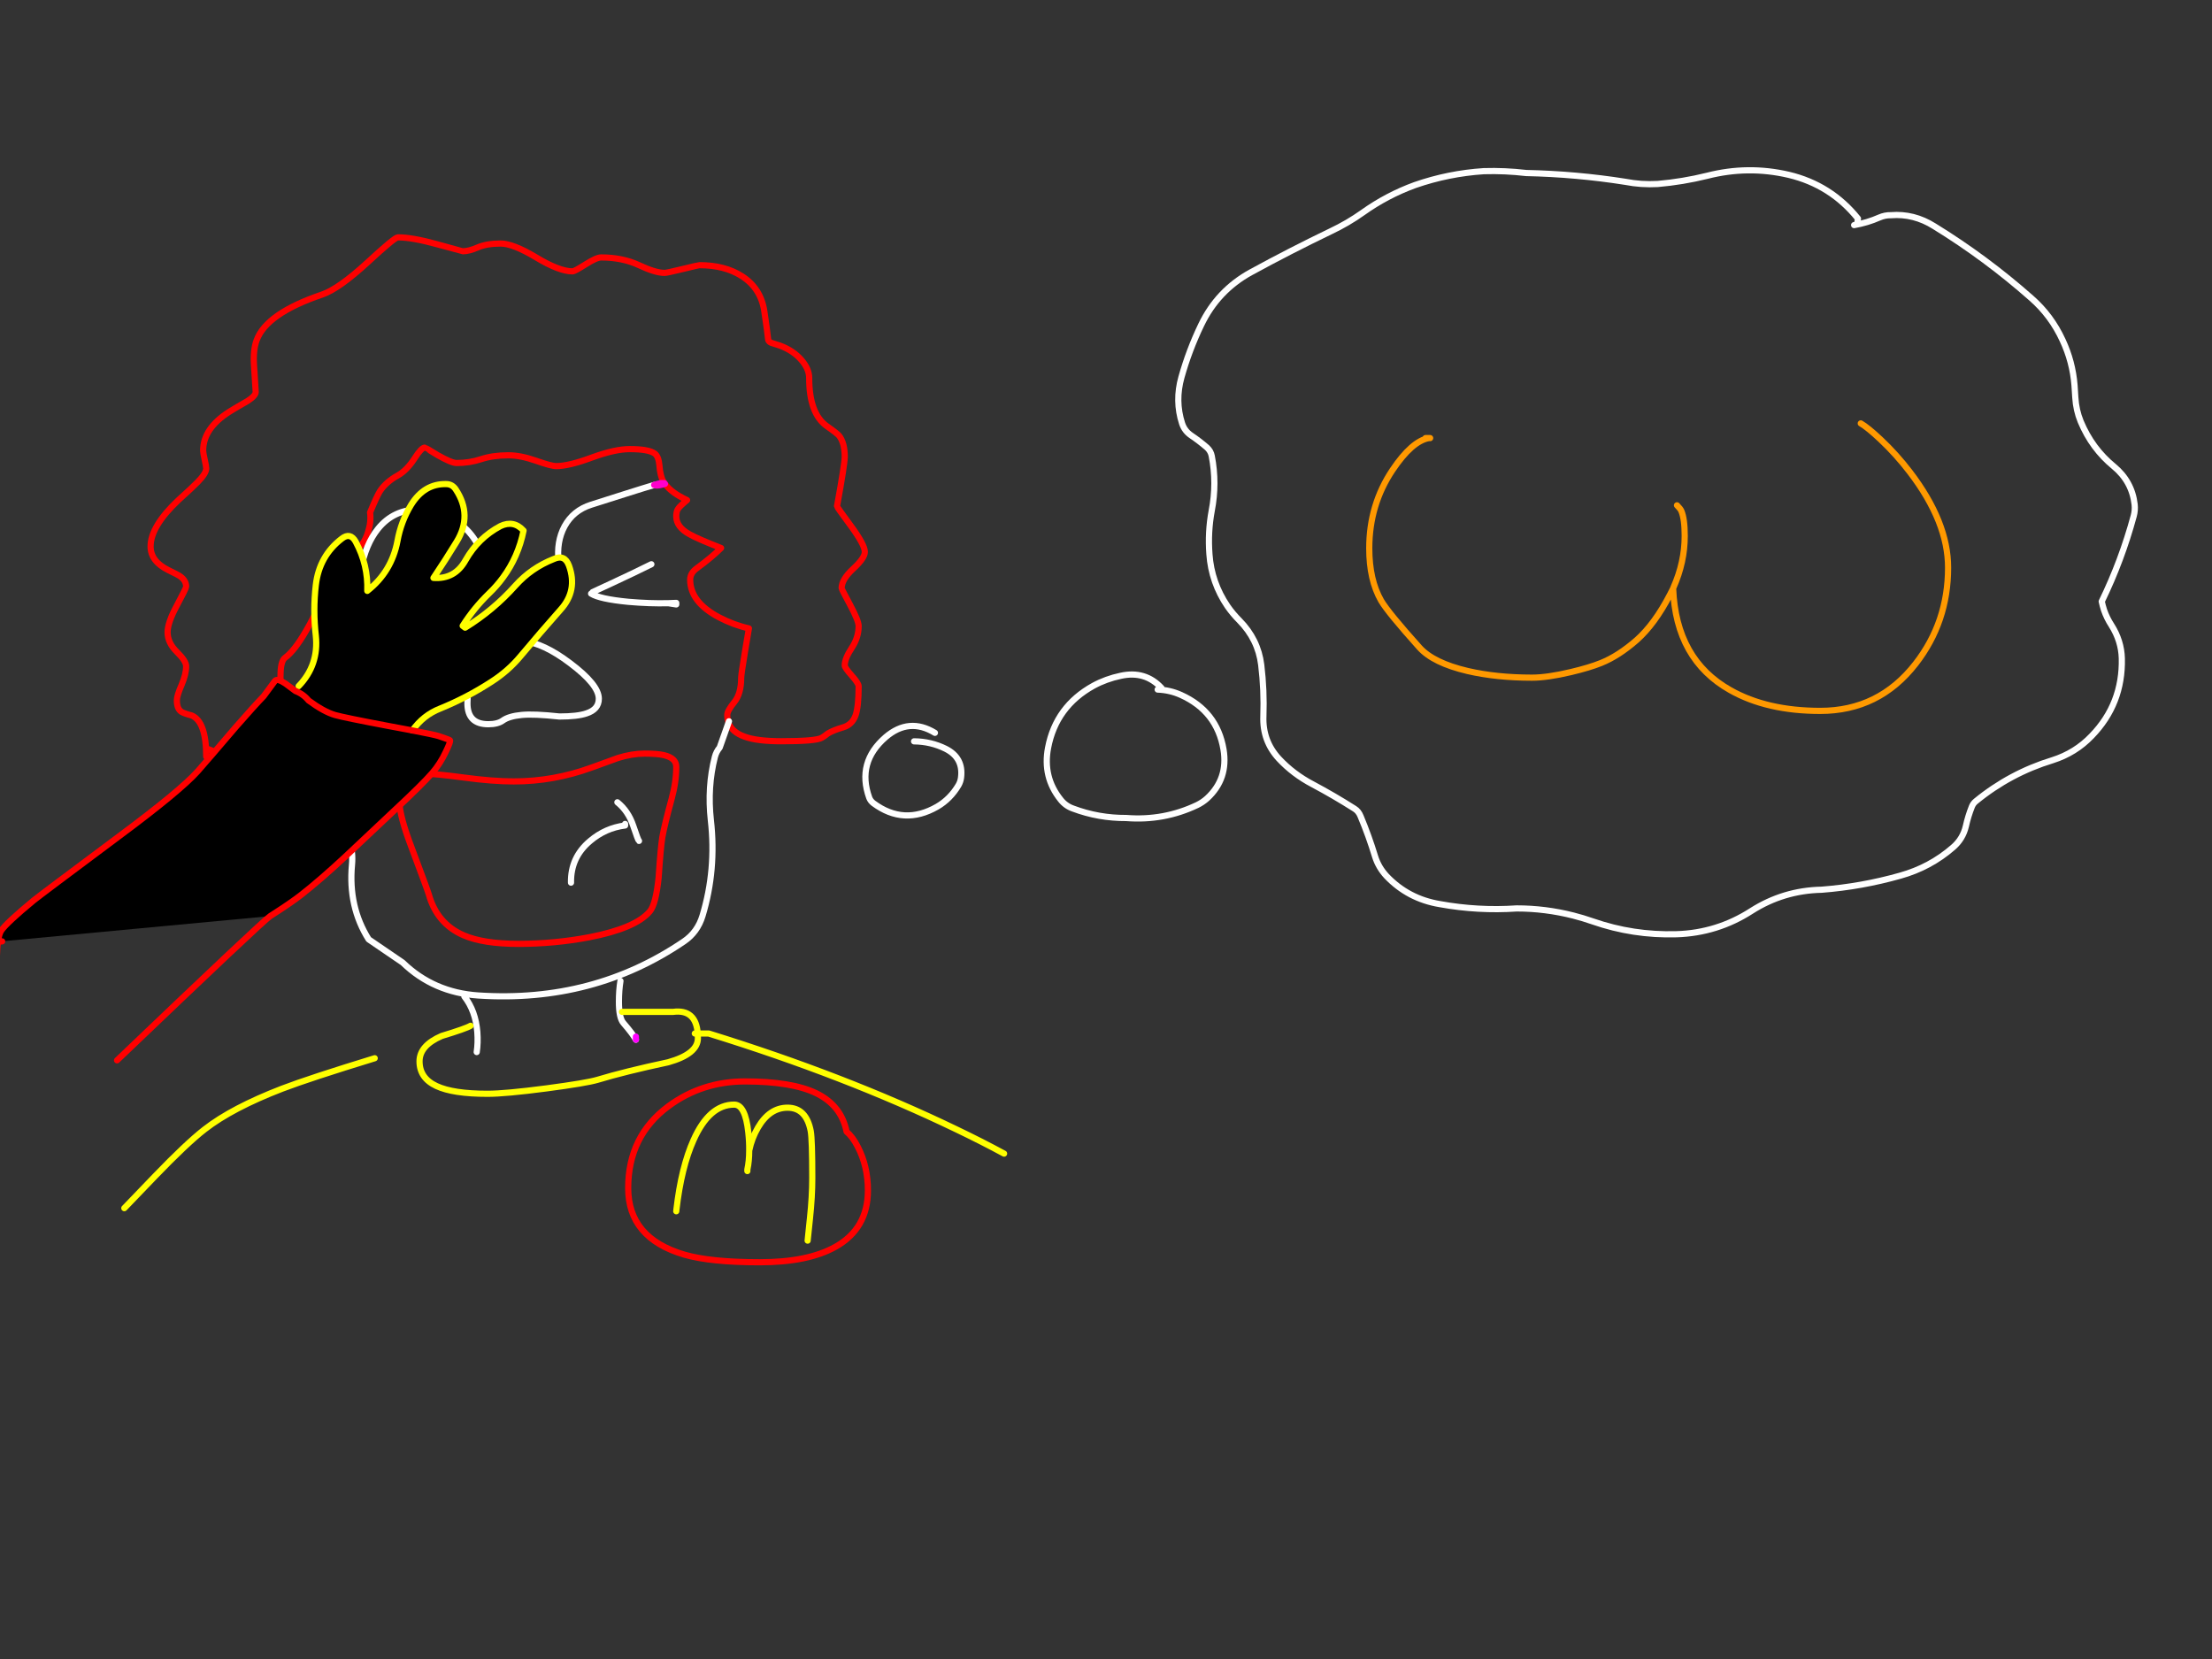 <?xml version="1.0" encoding="utf-8"?>
<svg id="EdithAnim08" image-rendering="inherit" baseProfile="basic" version="1.1" x="0px" y="0px" width="800" height="600" xmlns="http://www.w3.org/2000/svg" xmlns:xlink="http://www.w3.org/1999/xlink">
  <rect width="100%" height="100%" fill="#333333" stroke="none"/>
  <g id="Ronaldf144r1" overflow="visible">
    <g id="Ronaldf27r1">
      <g id="RonaldFacef1r1">
        <path id="Layer4_0_1_STROKES" stroke="#F00" stroke-width="2.236" stroke-linejoin="round" stroke-linecap="round" fill="none" d="M263.472,261.367 Q264.702,264.777 269.229,266.398 273.757,268.076 282.59,268.076 294.943,268.076 297.179,266.846 297.906,266.454 299.415,265.28 301.316,264.107 304.95,263.045 308.192,262.094 309.422,258.74 310.54,255.554 310.54,248.231 310.54,247.113 308.024,244.318 305.509,241.467 305.509,240.685 305.509,238.169 308.024,234.368 310.54,230.567 310.54,226.43 310.54,224.529 307.465,218.772 304.391,213.07 304.391,212.734 304.391,209.548 308.583,205.691 312.776,201.834 312.776,199.598 312.776,197.082 307.745,190.207 302.714,183.387 302.714,183.107 305.509,167.847 305.509,165.219 305.509,160.188 303.496,157.617 302.769,156.723 299.08,154.151 292.652,149.623 292.652,136.71 292.652,133.524 289.968,130.338 287.006,126.816 282.031,124.971 279.683,124.189 279.012,124.021 278.118,123.686 277.838,122.959 277.447,119.326 276.441,112.673 275.211,104.233 268.223,99.816 262.074,95.903 252.963,95.903 252.627,95.903 246.869,97.301 241.112,98.698 240.385,98.698 237.031,98.698 231.106,95.903 225.124,93.108 217.41,93.108 215.733,93.108 211.764,95.624 207.795,98.139 207.069,98.139 202.261,98.139 193.932,93.108 185.547,88.077 181.075,88.077 176.044,88.077 172.802,89.475 169.616,90.872 167.38,90.872 167.268,90.872 158.156,88.357 149.1,85.841 143.902,85.841 142.728,85.841 133.001,94.841 122.548,104.456 116.511,106.524 96.331,113.344 92.809,123.071 91.523,126.537 91.859,132.071 92.026,135.145 92.474,141.741 92.474,143.139 89.511,145.04 85.374,147.387 82.971,148.897 73.468,154.934 73.468,162.983 73.468,163.71 74.027,166.226 74.586,168.741 74.586,169.412 74.586,171.201 71.455,174.387 69.555,176.344 64.524,180.871 54.462,190.374 54.462,197.641 54.462,203.008 60.89,206.194 64.524,207.927 65.306,208.542 67.319,210.051 67.319,212.175 67.319,212.734 63.965,218.995 60.611,225.2 60.611,228.666 60.611,232.467 63.965,235.765 67.319,239.063 67.319,240.964 67.319,243.871 65.642,247.784 63.965,251.641 63.965,253.262 63.965,256.392 65.642,257.455 66.648,258.069 69.275,258.74 74.586,260.92 74.586,273.665 M75.145,270.871 Q81.35,273.33 82.188,273.61 84.2,274.225 86.884,274.225 97.561,274.225 99.629,267.013 100.356,264.498 100.635,259.02 101.026,251.976 101.418,249.069 101.362,245.66 101.474,243.312 101.641,238.952 103.095,237.889 106.505,235.374 110.585,228.331 114.051,222.461 114.834,219.442 116.511,212.958 118.188,209.828 121.374,203.79 127.691,199.877 131.604,197.418 133.113,192.387 134.287,188.697 133.84,185.343 136.299,179.418 137.417,177.629 139.653,174.275 143.902,171.927 147.2,170.083 150.051,165.611 152.454,161.865 153.684,161.865 153.796,161.865 158.38,164.66 163.299,167.455 165.144,167.455 169.783,167.455 174.032,166.058 178.28,164.66 183.87,164.66 188.23,164.66 193.82,166.617 199.354,168.573 201.199,168.573 205.671,168.573 214,165.499 222.329,162.424 227.752,162.424 234.627,162.424 236.807,164.046 238.205,165.108 238.484,168.294 238.764,172.151 239.938,174.219 240.106,174.499 240.273,174.722 240.385,174.89 240.497,175.002 242.845,178.244 248.491,180.871 245.863,183.052 245.248,184.002 244.578,184.952 244.578,186.741 244.578,190.598 249.385,193.225 252.348,194.902 260.789,198.2 257.49,201.499 252.012,205.523 249.609,207.256 249.609,209.66 249.609,217.765 260.118,223.3 265.372,226.039 270.851,227.268 L269.453,235.542 Q268.056,243.983 268.056,245.156 268.056,250.914 265.54,253.989 263.025,257.063 263.025,258.573 263.025,260.082 263.472,261.367 M151.728,280.933 Q146.082,281.827 144.964,283.839 144.461,284.678 144.461,289.876 144.461,295.019 148.877,306.591 154.69,322.075 155.082,323.472 158.044,334.037 167.603,338.23 174.758,341.36 187.504,341.36 200.528,341.36 213.162,338.957 229.876,335.715 235.019,329.621 237.199,327.05 238.205,317.379 238.932,306.479 239.547,302.734 240.385,298.15 242.901,288.926 244.578,282.833 244.578,277.299 244.578,274.169 240.106,273.107 237.758,272.547 233.062,272.547 228.646,272.547 223.559,274.113 223,274.28 214,277.578 200.249,282.609 185.827,282.609 178.168,282.609 167.771,281.212 157.429,279.814 153.405,279.814 M295.167,395.36 Q286.335,391.111 269.453,391.111 253.913,391.111 241.783,400.055 227.193,410.844 227.193,429.682 227.193,447.738 247.373,453.719 256.876,456.514 274.764,456.514 292.204,456.514 302.155,450.924 313.894,444.328 313.894,430.521 313.894,421.801 310.204,414.701 308.359,411.124 306.179,409.279 304.279,399.776 295.167,395.36Z" test="RonaldFace"/>
        <path id="Layer4_0_2_STROKES" stroke="#FFF" stroke-width="2.236" stroke-linejoin="round" stroke-linecap="round" fill="none" d="M263.472,261.367 L263.639,260.864 M236.584,175.393 Q233.509,176.288 226.634,178.468 214.615,182.325 213.777,182.549 207.292,184.617 204.162,190.374 201.199,195.909 202.038,203.231 M189.237,231.852 Q185.491,233.697 182.696,237.386 180.237,240.573 176.324,241.243 172.131,241.914 170.454,245.436 169.057,248.399 169.057,254.38 169.057,261.926 176.603,261.926 180.013,261.926 181.858,260.585 184.038,259.02 188.622,258.573 193.038,258.125 202.317,259.131 208.857,259.131 212.1,258.013 216.572,256.56 216.572,252.703 216.572,247.616 206.118,239.79 196.559,232.579 189.237,231.852Z M100.915,270.367 Q119.473,283.672 126.293,303.852 127.747,308.1 127.299,312.796 125.902,327.944 133.337,339.739 L145.635,348.124 Q156.815,358.969 173.026,360.031 214.615,362.77 247.373,340.466 252.292,337.112 254.081,331.187 259.112,314.528 257.099,296.696 255.758,284.622 258.553,273.721 259.056,271.821 260.285,270.367 L263.472,261.367 M175.765,203.231 Q173.417,197.194 170.51,193.505 167.603,189.816 163.467,187.579 158.547,184.84 157.597,184.561 156.479,184.225 151.728,184.225 142.336,184.225 136.691,191.269 132.274,196.747 130.486,206.026 M167.939,360.366 Q172.019,365.621 172.634,373.279 172.914,377.192 172.411,380.49 M224.398,354.776 Q223.839,358.13 223.839,362.323 223.839,368.136 225.46,369.981 228.981,374.062 229.988,376.018" test="RonaldFace"/>
        <path id="Layer4_0_3_STROKES" stroke="#F0C" stroke-width="2.236" stroke-linejoin="round" stroke-linecap="round" fill="none" d="M236.584,175.393 Q238.708,174.722 238.932,174.722 L240.273,174.722 M240.497,175.002 Q240.05,175.114 239.435,175.281 237.311,175.84 236.584,175.393" test="RonaldFace"/>
        <path id="Layer4_0_4_STROKES" stroke="#F0F" stroke-width="2.236" stroke-linejoin="round" stroke-linecap="round" fill="none" d="M229.988,376.018 L229.988,374.9" test="RonaldFace"/>
        <path id="Layer4_0_5_STROKES" stroke="#FF0" stroke-width="2.236" stroke-linejoin="round" stroke-linecap="round" fill="none" d="M363.141,417.217 Q355.092,412.857 345.757,408.385 305.509,388.987 256.317,373.782 L252.348,373.782 Q252.404,374.565 252.404,375.459 252.404,381.161 241.671,384.18 225.963,387.534 216.013,390.552 211.988,391.726 197.677,393.627 182.752,395.583 176.324,395.583 163.858,395.583 157.877,392.788 151.728,389.938 151.728,383.844 151.728,378.143 159.721,374.677 168.554,371.994 170.175,370.987 M135.517,382.726 Q111.983,389.938 102.033,393.739 83.921,400.726 74.027,408.44 67.542,413.471 55.971,425.49 50.269,431.415 44.959,436.949 M224.957,365.956 L243.46,365.956 Q251.677,364.894 252.348,373.782 L251.286,373.782 M244.578,438.067 Q244.633,437.788 244.633,437.508 246.422,422.136 250.838,412.298 256.54,399.496 265.54,399.496 269.565,399.496 270.627,409.503 271.018,413.024 270.962,416.099 271.913,411.571 274.149,407.77 278.341,400.614 284.826,400.614 291.589,400.614 293.211,409.055 293.77,412.074 293.77,426.049 293.77,432.813 292.931,440.639 292.484,445.055 292.26,447.067 292.093,448.633 292.093,448.688 M270.962,416.099 Q270.962,419.956 270.292,422.974 L270.292,423.533" test="RonaldFace"/>
        <path id="Layer3_0_1_STROKES" stroke="#FFF" stroke-width="2.236" stroke-linejoin="round" stroke-linecap="round" fill="none" d="M235.578,204.07 Q229.037,207.312 221.211,210.946 214.783,213.908 214.336,214.132 214.336,214.691 213.777,214.691 216.851,216.647 227.249,217.654 234.963,218.324 241.727,218.157 243.18,218.101 244.578,218.045 L244.578,218.604 241.727,218.157 M206.51,319.224 Q206.342,310.056 213.441,304.131 218.975,299.435 226.075,298.541 L226.075,297.982 M223.28,290.156 Q227.249,293.342 229.037,298.709 230.77,303.907 231.106,304.131 M135.517,216.927 Q143.399,219.163 151.895,221.119 160.504,223.076 162.349,223.076 L162.908,223.076 Q158.212,225.256 150.274,230.846 142.057,236.548 141.107,237.051" test="RonaldFace"/>
      </g>
      <g id="Ronald-Thought-Bubblef6r1">
        <path id="Layer2_0_1_STROKES" stroke="#FFF" stroke-width="2.236" stroke-linejoin="round" stroke-linecap="round" fill="none" d="M671.685,80.851 L671.964,79.062 Q662.182,66.876 646.977,63.242 632.22,59.776 617.406,63.578 608.574,65.758 599.518,66.54 593.593,66.876 587.835,65.758 570.115,62.963 551.947,62.571 544.289,61.677 536.631,61.901 523.829,62.739 511.755,66.932 501.637,70.621 492.861,76.882 487.439,80.739 481.29,83.646 466.644,90.689 452.333,98.515 440.371,105.111 434.445,117.465 430.029,126.633 427.29,136.415 424.886,144.968 427.514,153.129 428.408,155.868 430.812,157.49 433.719,159.446 436.514,161.85 437.911,163.135 438.246,164.924 440.147,174.763 438.246,184.657 436.793,192.427 437.408,200.477 438.135,210.706 443.948,219.259 445.849,221.998 448.253,224.402 455.017,231.278 456.135,240.445 457.253,249.669 456.917,259.06 456.582,267.948 462.507,274.377 467.706,279.967 474.749,283.656 482.519,287.793 489.898,292.488 491.352,293.383 492.078,295.227 495.097,302.438 497.333,309.817 498.563,313.73 501.469,316.861 509.295,325.078 520.699,326.978 534.562,329.494 548.537,328.544 558.879,328.544 568.997,331.115 572.518,332.009 576.04,333.239 590.63,338.326 606.282,337.879 621.04,337.432 633.449,329.438 645.021,322.059 658.828,321.78 673.25,320.662 687.281,316.693 698.07,313.674 706.343,306.463 709.921,303.389 710.983,298.805 711.765,295.227 713.163,291.706 713.61,290.588 714.56,289.805 726.97,279.631 742.343,274.936 750.616,272.308 756.485,266.159 767.777,254.532 767.386,238.097 767.218,231.781 763.64,226.135 761.963,223.563 760.957,220.657 760.454,219.091 760.119,217.526 767.33,202.713 771.69,186.614 772.249,184.545 772.025,182.477 771.075,174.148 764.535,168.726 756.597,162.241 752.516,152.459 750.839,148.378 750.56,143.738 750.448,141.558 750.28,139.378 749.61,130.825 745.976,123.055 741.895,114.167 734.684,107.85 718.25,93.316 699.523,81.801 692.144,77.161 683.871,77.832 681.747,77.776 679.679,78.671 675.374,80.571 670.567,81.41 M420.079,248.83 Q414.21,242.458 405.321,244.414 400.011,245.532 395.483,247.992 381.899,255.482 379.048,270.464 377.036,281.029 383.576,289.19 385.365,291.482 388.104,292.432 397.328,295.898 407.334,295.842 420.918,296.904 432.992,291.147 434.948,290.196 436.57,288.743 444.284,281.644 442.495,271.023 440.147,257.215 427.122,251.346 423.154,249.557 418.682,249.389 M338.13,265.041 Q328.794,259.339 320.298,266.606 309.788,275.718 314.372,288.519 314.819,289.693 315.937,290.532 326.894,298.637 338.912,291.761 343.72,288.966 346.682,283.935 347.409,282.65 347.577,281.196 348.471,274.041 341.987,270.799 336.676,268.172 330.583,268.116" test="Ronald Thought Bubble"/>
        <path id="Layer2_0_2_STROKES" stroke="#F90" stroke-width="2.236" stroke-linejoin="round" stroke-linecap="round" fill="none" d="M517.233,158.44 L516.73,158.44 Q510.637,159.558 503.65,169.955 495.209,182.533 495.209,198.297 495.209,209.756 499.513,217.247 502.084,221.607 513.376,234.184 518.407,239.774 530.817,242.681 541.214,245.085 554.071,245.085 559.605,245.085 568.102,243.073 574.922,241.451 579.059,239.774 585.319,237.259 591.916,231.501 598.456,225.688 603.934,215.123 604.549,213.949 605.108,212.831 605.164,212.607 605.22,212.495 609.301,203.328 609.301,193.825 609.301,187.62 608.071,184.769 607.735,183.986 606.506,182.756 M605.108,212.831 Q606.114,238.545 625.791,249.613 639.039,257.103 658.325,257.103 679.567,257.103 692.815,240.054 704.554,224.961 704.554,205.284 704.554,188.794 690.747,170.738 685.884,164.365 680.126,158.943 675.486,154.583 672.971,153.129 M516.73,158.44 L515.556,158.44" test="Ronald Thought Bubble"/>
      </g>
      <g id="Ronald-Han">
        <path fill="#000" stroke="none" d="M85.321,262.898 Q75.651,274.245 71.458,278.997 65.086,286.096 42.949,302.531 14.552,323.717 12.204,325.617 2.254,333.835 .409,336.63 L0.745,340.431 97.731,331.319 Q105.501,326.344 108.967,323.605 115.955,318.127 124.955,309.742 136.135,299.233 143.01,292.748 152.793,283.636 156.37,279.5 159.221,276.202 161.234,271.897 163.022,268.208 162.743,267.761 162.631,267.537 158.606,266.196 156.985,265.693 149.159,264.183 145.526,263.457 140.495,262.562 124.507,259.544 121.153,258.593 117.129,257.419 111.594,253.339 109.689,251 106.843,249.929 106.815,249.888 106.731,249.817 105.159,248.662 103.265,247.246 100.247,245.233 99.464,246.239 98.793,247.134 95.328,251.829 92.309,254.904 85.321,262.898 M164.811,176.979 L161.401,175.079 Q153.464,174.855 148.656,182.625 145.023,188.606 143.737,195.706 141.613,206.83 132.836,213.706 133.172,204.314 128.644,195.929 126.687,192.408 123.613,194.811 115.452,201.072 114.222,211.581 113.16,220.749 114.222,229.917 115.34,240.538 108.017,248.14 L106.843,249.929 Q109.689,251 111.594,253.339 117.129,257.419 121.153,258.593 124.507,259.544 140.495,262.562 145.526,263.457 149.159,264.183 153.072,258.649 159.221,256.245 168.948,252.277 177.724,246.575 183.817,242.662 188.233,237.351 195.389,228.799 202.711,220.525 209.028,213.594 205.786,204.594 204.221,200.345 200.252,202.19 192.146,205.376 186.389,211.805 178.395,220.749 168.221,227.01 L167.327,226.339 Q171.407,219.91 176.886,214.6 179.698,211.9 181.917,208.842 187.44,201.384 189.351,191.905 185.774,187.992 180.966,190.283 172.973,194.532 168.389,202.581 164.532,209.569 156.762,209.01 161.122,202.526 165.147,195.929 171.016,186.315 164.811,176.979Z" test="Ronald Han" stroke-width="1.118"/>
        <path id="Layer1_0_1_STROKES" stroke="#FF0" stroke-width="2.236" stroke-linejoin="round" stroke-linecap="round" fill="none" d="M161.401,175.079 Q153.464,174.855 148.656,182.625 145.023,188.606 143.737,195.706 141.613,206.83 132.836,213.706 133.172,204.314 128.644,195.929 126.687,192.408 123.613,194.811 115.452,201.072 114.222,211.581 113.16,220.749 114.222,229.917 115.34,240.538 108.017,248.14 M149.159,264.183 Q153.072,258.649 159.221,256.245 168.948,252.277 177.724,246.575 183.817,242.662 188.233,237.351 195.389,228.799 202.711,220.525 209.028,213.594 205.786,204.594 204.221,200.345 200.252,202.19 192.146,205.376 186.389,211.805 178.395,220.749 168.221,227.01 L167.327,226.339 Q171.407,219.91 176.886,214.6 179.698,211.9 181.917,208.87 187.44,201.384 189.351,191.905 185.774,187.992 180.966,190.283 172.973,194.532 168.389,202.581 164.532,209.569 156.762,209.01 161.122,202.526 165.147,195.929 171.016,186.315 164.811,176.979 163.526,175.079 161.401,175.079" test="Ronald Han"/>
        <path id="Layer1_0_2_STROKES" stroke="#F00" stroke-width="2.236" stroke-linejoin="round" stroke-linecap="round" fill="none" d="M106.871,249.929 Q109.689,251 111.594,253.339 117.129,257.419 121.153,258.593 124.507,259.544 140.495,262.562 145.526,263.457 149.159,264.183 M0.409,336.63 Q2.254,333.835 12.204,325.617 14.552,323.717 42.949,302.531 65.086,286.096 71.458,278.997 75.651,274.245 85.321,262.898 92.309,254.904 95.328,251.829 98.793,247.134 99.464,246.239 100.247,245.233 103.265,247.246 105.159,248.662 106.759,249.845 106.815,249.888 106.871,249.929 M97.731,331.319 Q105.501,326.344 108.967,323.605 115.955,318.127 124.955,309.742 136.135,299.233 143.01,292.748 152.793,283.636 156.37,279.5 159.221,276.202 161.234,271.897 163.022,268.208 162.743,267.761 162.631,267.537 158.606,266.196 156.985,265.693 149.159,264.183 M0.409,336.63 Q-.368,337.859 -.737,340.599 L0.773,340.459 M-1.1,345.35 Q-1.03,342.573 -.737,340.599 M97.731,331.319 Q94.992,333.108 42.334,383.474" test="Ronald Han"/>
      </g>
    </g>
  </g>
</svg>